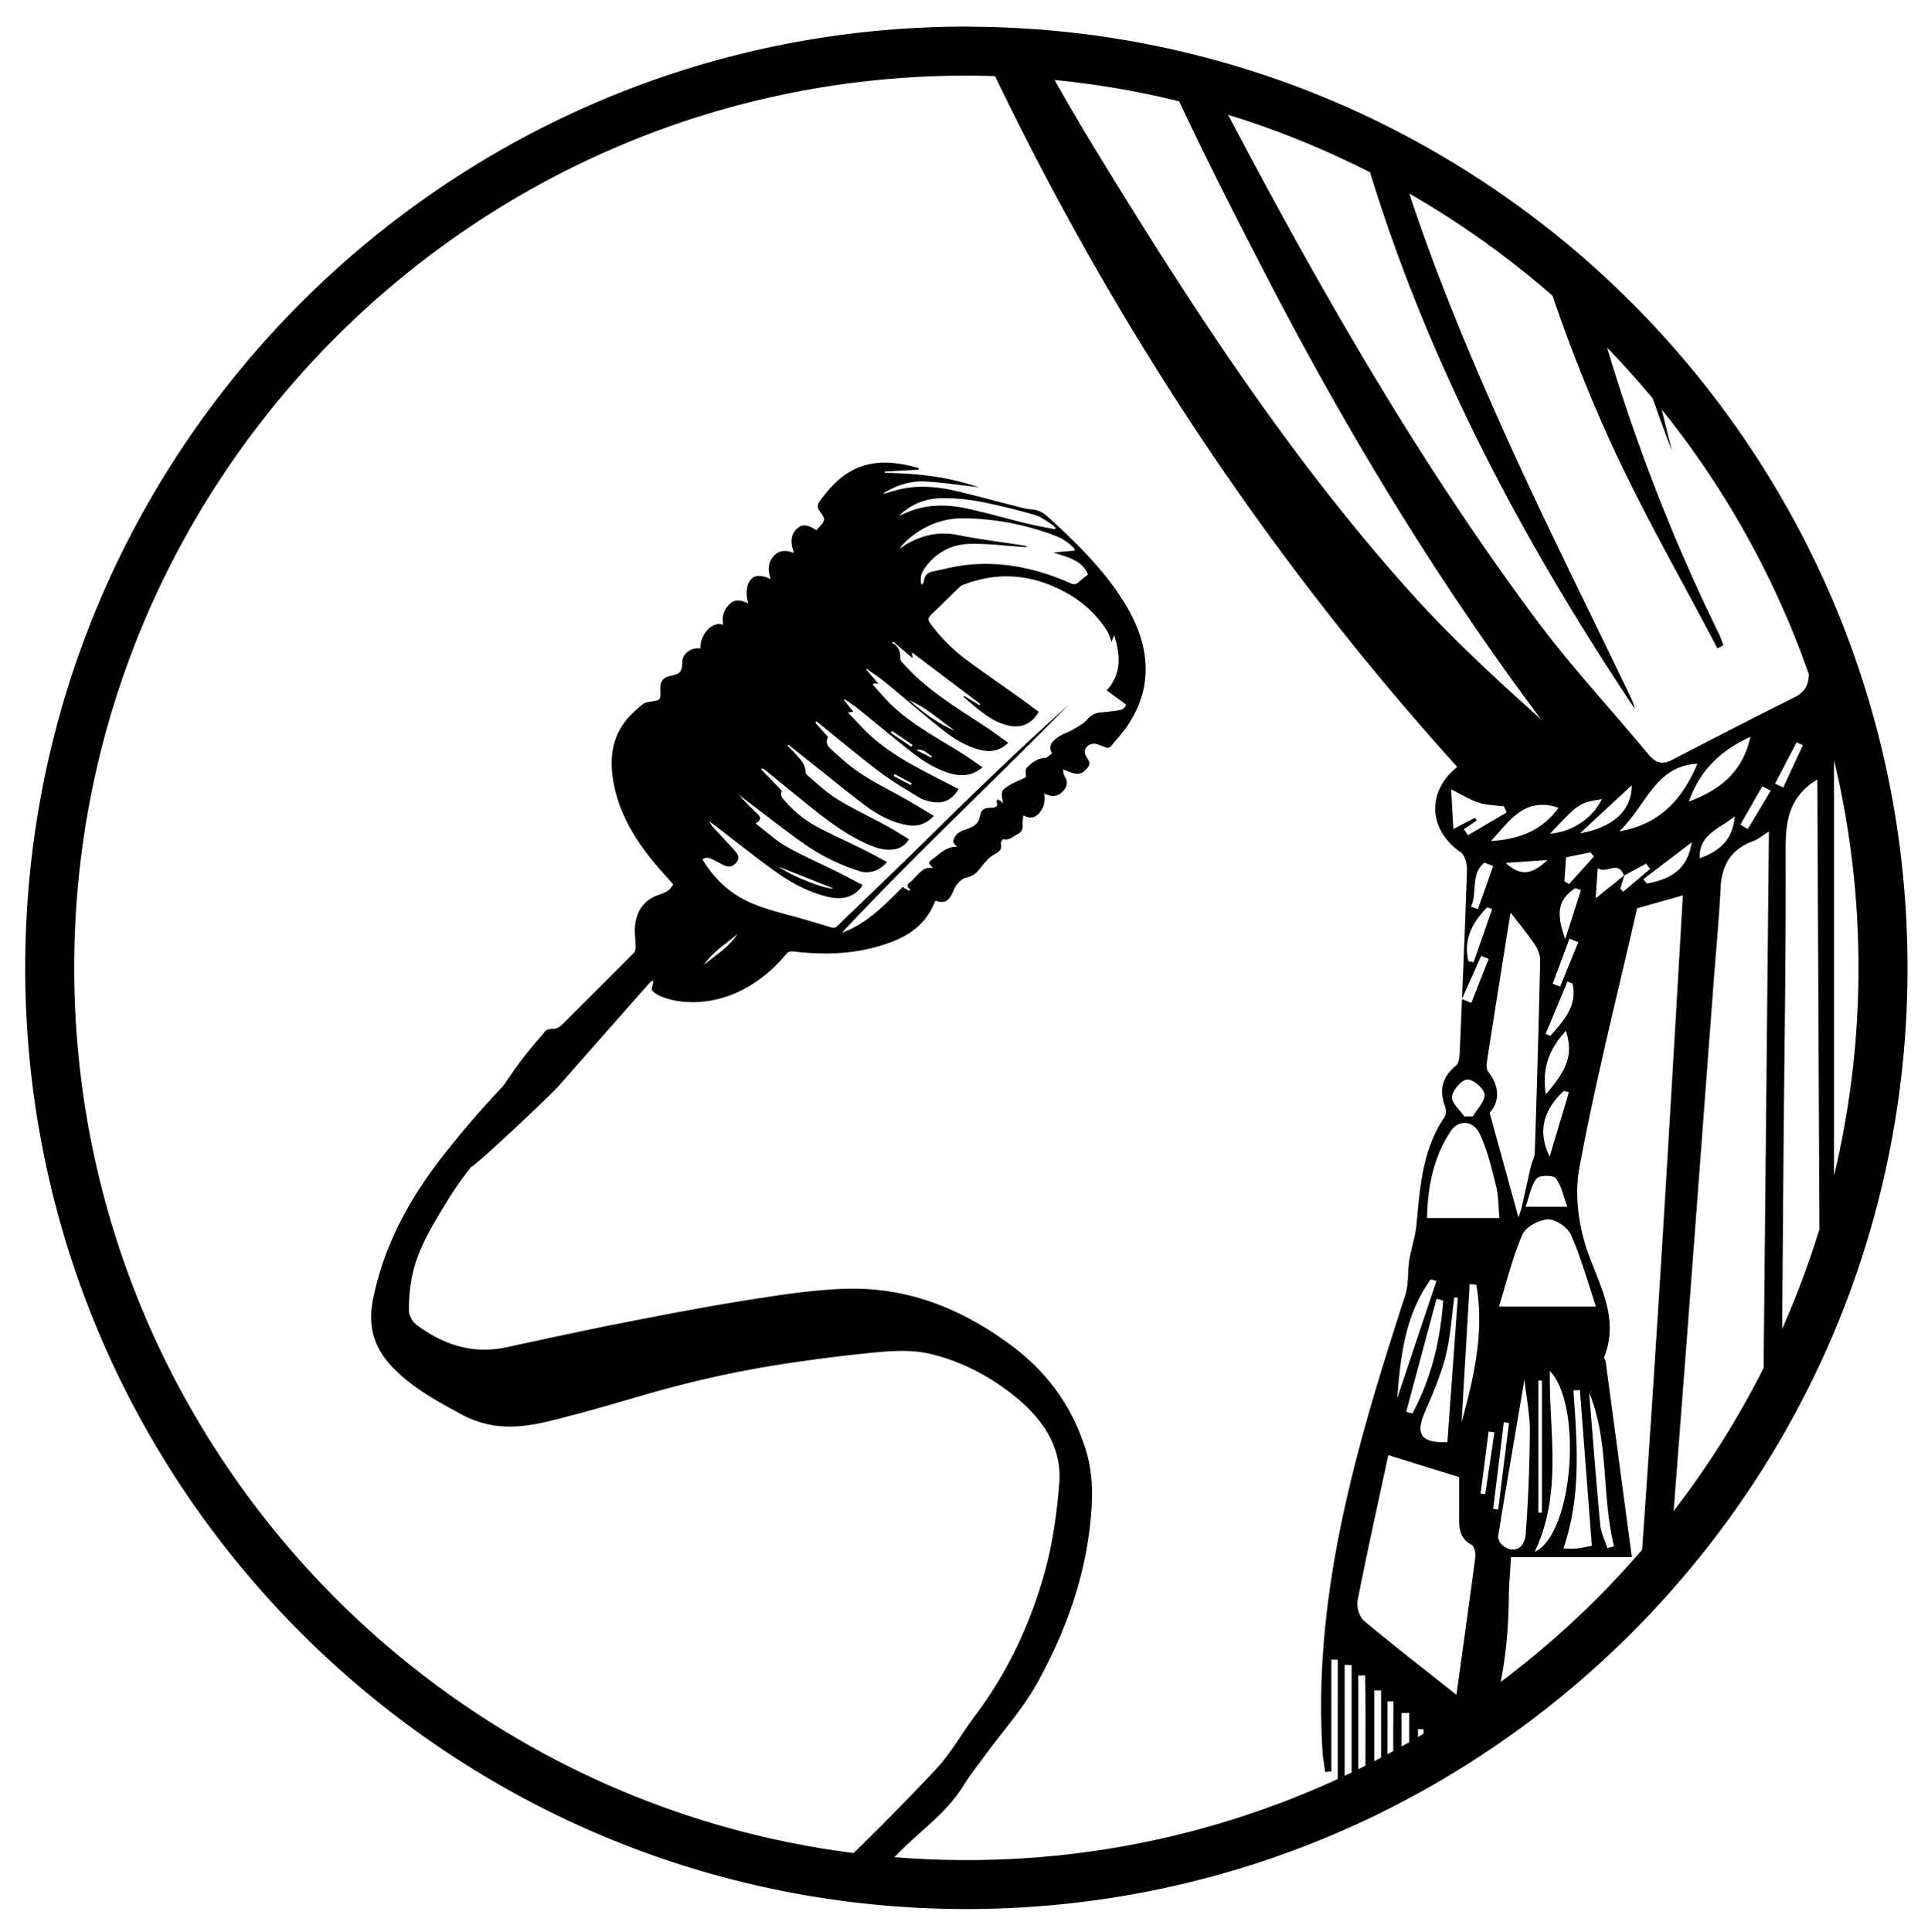 <svg version="1.2" baseProfile="tiny" xmlns="http://www.w3.org/2000/svg" width="72.5" height="72.647" viewBox="0 0 72.5 72.647"><path d="M68.967 22.685a35.572 35.572 0 0 0-8.064-11.745 36.266 36.266 0 0 0-1.417-1.299 35.84 35.84 0 0 0-7.256-4.865 35.119 35.119 0 0 0-13.644-3.701 36.214 36.214 0 0 0-2.04-.071c-.069-.002-.138-.004-.207-.004C16.824 1 .947 16.877.947 36.392c0 17.487 12.75 32.051 29.441 34.889a35.574 35.574 0 0 0 5.95.502c5.421 0 10.56-1.227 15.157-3.414l.182-.085.255-.127.242-.121c.069-.035.137-.067.206-.103l.324-.169.29-.153c.109-.059.218-.117.326-.177l.21-.117c.113-.063.226-.125.337-.189l.119-.068a35.69 35.69 0 0 0 12.999-12.984 35.96 35.96 0 0 0 1.982-3.978A35.21 35.21 0 0 0 71.73 36.39c0-4.855-.984-9.488-2.763-13.705zM51.52 6.479c2.191 7.16 5.703 13.806 9.948 20.168-.029-.181-.107-.34-.184-.501-1.563-3.263-3.19-6.499-4.676-9.797-1.339-2.974-2.592-5.982-3.612-9.071a33.773 33.773 0 0 1 5.385 3.843 59.532 59.532 0 0 0 2.194 5.531c1.206 2.635 2.662 5.154 4.005 7.726l.227-.112c-.053-.139-.096-.283-.161-.415a70.013 70.013 0 0 1-4.214-10.781c.596.616 1.17 1.255 1.719 1.915.227.654.464 1.308.716 1.959l-.382-1.549a33.543 33.543 0 0 1 5.534 9.953c-.006.428-.161.681-.544.875a303.924 303.924 0 0 0-4.584 2.343c-.41.215-.649.109-.923-.222-1.389-1.678-2.883-3.275-4.181-5.019-4.459-5.985-8.144-12.434-11.607-19.009a33.375 33.375 0 0 1 5.34 2.163zm11.986 23.66c.425-1.195 1.2-1.918 2.319-2.437-.296 1.318-1.118 1.989-2.319 2.437zm1.73.55c-.082.82-.464 1.269-1.321 1.583-.041-.925.78-1.116 1.321-1.583zm-4.172 2.236l-.001-.002-1.06.855.075-1.136c.329.237.77-.321.985.28l.024-.019-.003.01.817-.441.149.202-1.01.853-.112-.116.156-.497a.44.44 0 0 0-.02.011zm-2.783 18.626c1.241 1.294.878 6.136-.572 6.8 1.065-2.225.529-4.534.572-6.8zm-.433 5.329v-4.97l.134-.001v4.97c-.045-.001-.09.001-.134.001zm1.318-4.6l.243-.012.449 5.858c-.266.047-.416.084-.567.097-.156.014-.314.003-.503.003.683-1.976.515-3.962.378-5.946zm.59.084c.758 1.808.46 3.854.937 5.777l-.25.072c-.093-.293-.242-.581-.27-.881-.156-1.675-.283-3.354-.417-4.968zm-3.388-3.236c.27-.869.5-1.817.877-2.701.125-.291.628-.567.966-.577.292-.008.744.305.868.588.377.862.629 1.779.934 2.69h-3.645zm-2.347-.292c.084.022.167.044.25.068-.109 1.49-.446 2.918-1.159 4.245a74.4 74.4 0 0 1-.233-.063l1.142-4.25zm-1.48 3.742c.127-1.646.316-3.177 1.265-4.476l.212.063c-.483 1.441-.966 2.883-1.477 4.413zm1.035.53c.295-.688.6-1.384.784-2.107.185-.72.225-1.477.328-2.219l.133.013-.393 5.433c-.989.036-1.207-.29-.852-1.12zm.085-7.309c.025-1.099.218-2.247.888-3.26.301-.455.86-.415 1.104.112.284.611.444 1.287.607 1.947.092.371.084.768.125 1.201h-2.724zm.94-4.558c.023-.248.352-.631.572-.649.216-.017.63.335.651.555.024.261-.279.552-.439.831-.106 0-.212.002-.319.004-.168-.248-.486-.51-.465-.741zm.859-10.491l-.807.42-.082-1.488c.437.215.728.402 1.047.502.297.093.623.093.935.134l.104.228-1.454.858-.156-.224.483-.329c-.022-.034-.046-.067-.07-.101zm.609.871c.72-.78 1.272-1.674 2.539-1.249-.608.837-1.446 1.183-2.539 1.249zm4.166-1.576c-.352.725-1.1 1.226-1.947 1.302 1.085-1.153 1.085-1.153 1.947-1.302zM58.271 43.49c-.464-.956-.23-1.765.538-2.472l.186.056-.724 2.416zm.665 1.884h-1.567c.146-.412.204-.795.412-1.059.102-.129.617-.138.717-.015.212.262.276.643.438 1.074zm-.804-4.23c-.164-.992.142-1.726.752-2.383.266.849.096 1.409-.752 2.383zm-1.509-8.698c.542-.038.975-.069 1.566-.109-.567.538-.996.634-1.566.109zm-.472.119l-.575 1.616-.262-.09c.254-.525-.029-1.222.51-1.658l.327.132zm-.224 1.549l.187.065-.701 2.005-.197-.046c-.19-.825.156-1.462.711-2.024zm.876.199c.313.408.634.792.912 1.205.117.174.206.411.201.616a721.213 721.213 0 0 1-.202 7.206c-.005.17-.105.336-.145.508-.118.51-.227 1.021-.344 1.532-.032.14-.085.274-.124.398l-1.085-3.937c.325-.347.438-.912-.045-1.529-.071-.089-.076-.262-.057-.386.29-1.869.59-3.738.889-5.613zm1.494 4.638l-.177-.075.824-1.972.19.08c.186.854-.342 1.404-.837 1.967zm.37-1.856l-.28-.108.631-1.692.331.133-.682 1.667zm.191-1.785c-.375-1.033-.237-1.512.377-1.913.072.024.144.046.214.07l-.591 1.843zm.146-2.07a16.17 16.17 0 0 1-.178-.102l.065-.904.915-.185.134.153-.936 1.038zm.409-1.909l1.944-1.802c.009.975-.751 1.597-1.944 1.802zm4.416-2.612c-.545 1.271-1.349 2.269-2.942 2.539 1.006-.93 1.342-2.468 2.942-2.539zm-.213 2.951c-.148.933-.681 1.376-1.694 1.551a10.142 10.142 0 0 1-.124-.165 936.04 936.04 0 0 0 1.818-1.386zM44.338 3.808c1.01 2.153 2.096 4.274 3.189 6.392 3.037 5.883 6.443 11.541 10.43 16.856-1.659-1.489-3.297-2.989-4.78-4.63-4.617-5.109-8.355-10.86-11.933-16.716a94.054 94.054 0 0 1-1.588-2.703c1.595.156 3.159.428 4.682.801zm5.966 63.086a33.343 33.343 0 0 1-13.965 3.047c-.911 0-1.813-.037-2.706-.109l.108-.109c.825-.859 1.838-1.532 2.48-2.569.254-.411.557-.789.841-1.179.651-.891 1.406-1.724 1.936-2.682.989-1.786 1.712-3.684 1.969-5.743.128-1.027.174-2.04-.134-3.026-.513-1.648-1.455-2.952-2.89-3.999-1.871-1.365-3.882-2.142-6.179-2.064-1.239.042-2.478.237-3.707.431-1.571.25-3.132.551-4.692.858-1.449.285-2.892.603-4.336.911-1.264.27-2.369-.104-3.369-.85-.15-.112-.285-.353-.284-.534a6.38 6.38 0 0 1 .143-1.4c.232-1.007.785-1.872 1.312-2.743a12.7 12.7 0 0 1 .89-1.265c.069.058 2.973-2.677 3.29-3.037 1.129-1.285 2.26-2.565 3.393-3.848.037-.042.083-.077.125-.114l.048.026c-.021.087-.036.177-.065.261-.121.358 2.773 1.479 5.083-1.319.057-.067.184-.07.271-.059 1.212.145 2.407.091 3.565-.326.627-.225 1.18-.564 1.534-1.159.082-.136.144-.284.214-.425.332.097.463.041.617-.254.067-.127.113-.271.202-.377.086-.101.207-.214.329-.238.25-.047.403-.179.551-.375.142-.189.31-.384.511-.498.184-.103.301-.175.247-.403-.011-.05.067-.174.08-.171.227.061.374-.099.546-.187.159-.08.205-.202.194-.367-.005-.103.013-.205.022-.34.287.154.487.076.649-.145a.813.813 0 0 0 .135-.672l.14.05c.223.074.411.034.575-.146.163-.176.19-.348.06-.554-.043-.069-.044-.163-.071-.264.178.064.307.129.444.157.222.046.381-.071.507-.244.104-.143.015-.257-.054-.375-.071-.119-.111-.237-.008-.363a.349.349 0 0 1 .386-.121c.107.03.212.069.315.113.1.043.172.027.243-.062.174-.219.37-.423.532-.65.541-.762.82-1.603.736-2.548-.075-.815-.391-1.542-.818-2.225-.763-1.217-1.781-2.207-2.833-3.167-.177-.162-.359-.269-.604-.286-.192-.014-.381-.065-.568-.113-.754-.19-1.504-.396-2.261-.576-.66-.156-1.329-.23-2.004-.1-.255.048-.504.133-.784.208.041-.033.058-.05.078-.061.466-.279.976-.439 1.514-.411.602.031 1.2.124 1.8.19.079.008.158.024.237.037-1.151-.405-2.343-.536-3.552-.55l.001-.052 1.266-.069.002-.064c-.148-.037-.296-.077-.444-.108-.775-.163-1.526-.142-2.221.299-.417.264-.734.63-1.027 1.023-.121.162-.133.281-.004.444.199.254.188.305-.022.545-.04.047-.083.089-.125.136-.229-.139-.465-.278-.699-.083-.302.253-.269.589-.14.941-.306-.118-.579-.118-.793.148-.201.252-.185.533-.084.835-.071-.03-.122-.056-.174-.073-.344-.106-.546-.041-.671.25-.051.12-.057.266-.06.399-.003.102.032.206.056.336-.352-.17-.551-.142-.746.08a.791.791 0 0 0-.186.727c-.42-.173-.901.408-.857.889-.326-.056-.669.18-.682.469-.02.425-.063.477-.483.571-.229.05-.339.183-.345.419-.003.075.003.149.003.225 0 .23-.031.259-.262.3-.139.024-.307.03-.405.112-.248.204-.495.423-.685.681-.48.644-.552 1.388-.431 2.159.178 1.114.709 2.064 1.399 2.936.272.344.576.666.865.997-.133.213-.197.273-.545.393-.564.193-.836.609-.893 1.173-.026.258.021.522.024.783 0 .078-.019.179-.069.229-.892.898-1.79 1.792-2.687 2.684-.102.103-.214.175-.374.171-.091-.002-.215.027-.269.089-.334.39-.669.775-.971 1.187-.213.289-.417.586-.622.883a36.208 36.208 0 0 0-2.312 2.687c-1.237 1.599-2.168 3.318-2.569 5.307-.204 1.005.004 1.833.769 2.61.748.761 1.64 1.237 2.54 1.727a3.89 3.89 0 0 0 1.181.413c1.074.18 2.1-.142 3.121-.407 1.317-.343 2.613-.765 3.933-1.1a40.614 40.614 0 0 1 3.364-.712 61.919 61.919 0 0 1 4.05-.524c.65-.063 1.338-.089 1.965.056 1.203.278 2.313.867 3.254 1.64.983.806 1.738 1.867 1.625 3.241-.089 1.077-.233 2.165-.513 3.204-.537 2.005-1.408 3.872-2.665 5.543-.497.662-.905 1.403-1.465 2.002a104.04 104.04 0 0 1-3.089 3.144C15.595 67.585 2.79 53.456 2.79 36.392c0-18.499 15.05-33.549 33.549-33.549.361 0 .721.007 1.079.019 4.505 9.359 10.227 18.057 17.38 25.976-1.162.927-1.083 2.377.133 3.209.159.11.241.443.234.668a490.554 490.554 0 0 1-.188 4.847c.241-.541.48-1.081.722-1.622l.282.115-.653 1.654-.351-.141c-.027.647-.054 1.295-.083 1.943-.008.191-.021.459-.141.557-.522.423-.639.917-.415 1.531.042.117.053.299-.009.391-.846 1.234-.928 2.659-1.066 4.076-.044.446-.197.88-.268 1.326-.068.434-.019.899-.151 1.31-1.808 5.573-3.481 11.169-3.114 17.137.017.263.066.525.1.787.079-.005.156-.011.234-.018v-4.207l.242.001c-.002 1.497-.002 2.994-.002 4.492zM27.672 32.036c-.25-.292-.52-.568-.782-.852a1.108 1.108 0 0 1-.212-.296c.049.035.1.067.146.104.748.573 1.483 1.162 2.246 1.716.621.45 1.288.83 2.046 1.009.462.109.894.074 1.235-.311.024-.026.042-.059.09-.127-.328-.171-.641-.341-.959-.5-.636-.315-1.29-.595-1.903-.946-.407-.231-.758-.56-1.169-.873.237-.117.195-.236.084-.345-.247-.246-.5-.485-.728-.754.046.038.09.08.138.115.777.587 1.538 1.192 2.333 1.753a7.597 7.597 0 0 0 2.106 1.032c.341.107.75-.026 1.01-.35-.284-.152-.557-.306-.839-.445-.584-.29-1.18-.559-1.76-.861a4.35 4.35 0 0 1-1.344-1.115c-.043-.051-.025-.153-.036-.23a.761.761 0 0 0 .047-.007l-.795-.821.021-.039c.039.016.082.026.113.051.674.544 1.341 1.101 2.022 1.636.58.455 1.184.873 1.863 1.171.286.125.583.224.904.191a.78.78 0 0 0 .629-.386c-.273-.167-.537-.339-.812-.489-.633-.346-1.291-.654-1.903-1.031-.4-.246-.742-.584-1.106-.884-.032-.024-.065-.069-.065-.105.003-.331-.229-.524-.421-.743-.081-.092-.17-.176-.255-.264l.032-.035 1.096.871c.592.468 1.173.951 1.778 1.401.491.368 1.026.662 1.649.754.356.053.657-.053.948-.35-.411-.245-.792-.486-1.188-.704-.703-.389-1.429-.739-2.055-1.254a13.966 13.966 0 0 1-.645-.57c-.134-.123-.194-.274-.092-.439l-.483-.541.05-.047c.792.637 1.571 1.292 2.381 1.906.47.356.982.654 1.487.96.139.085.313.126.475.159.425.085.768-.083.996-.485-.38-.194-.761-.388-1.139-.585-.753-.394-1.492-.811-2.128-1.38-.304-.273-.576-.583-.896-.91l.208-.027a181.42 181.42 0 0 1-.353-.438.318.318 0 0 0 .026-.035c.164.117.335.223.49.348.666.538 1.321 1.085 1.993 1.615.431.34.892.64 1.423.807.445.141.869.131 1.281-.21-.28-.189-.542-.375-.812-.546-.866-.542-1.775-1.022-2.534-1.72-.281-.258-.525-.557-.786-.838.012-.018.025-.033.038-.05.046.002.094.008.175.016l-.46-.542c.007-.007.012-.016.018-.023.245.176.497.341.73.533.689.564 1.362 1.153 2.06 1.709.463.37.959.697 1.556.822.357.074.68.007.977-.282-.277-.198-.538-.395-.812-.576-.915-.606-1.859-1.171-2.666-1.924-.183-.17-.35-.356-.52-.537-.033-.035-.065-.088-.063-.13.016-.256-.058-.464-.312-.593l.049-.038c.23.195.462.39.736.617l-.036-.221 2.572 1.941-.032.048-.566-.348-.031.034c.221.187.436.383.667.557.33.249.68.464 1.097.535.453.077.825-.103 1.064-.528-.225-.167-.451-.34-.682-.505-.675-.482-1.36-.952-2.025-1.444a6.389 6.389 0 0 1-1.368-1.374c-.096-.133-.087-.216.031-.33.356-.337.701-.688 1.053-1.028a.516.516 0 0 1 .173-.104c1.362-.521 2.667-.371 3.918.341a4.213 4.213 0 0 1 1.446 1.357c.09.137.136.302.199.449l.091-.243c.245.749.288 1.435-.277 2.075l.721.528c-.014.123-.129.194-.266.219-.215.038-.433.058-.649.079a.735.735 0 0 0-.545.269c-.138.163-.349.269-.54.382-.16.094-.346.146-.5.246-.23.151-.451.323-.28.646l-.221.167c-.261-.012-.516.154-.726.367-.069.069-.024.25-.03.361-.2.095-.451.188-.668.328-.276.174-.276.237-.189.658-.031-.032-.059-.069-.096-.095-.036-.025-.08-.039-.119-.058-.013.036-.04.078-.03.108.053.171-.049.196-.175.204-.353.019-.392.043-.471.379-.06.249-.247.34-.458.418-.172.064-.35.105-.462.288-.086.142-.112.246.087.378-.418-.001-.651.259-.916.458-.189.146-.189.147-.002.348-.323-.06-.479.155-.658.331-.062.062-.114.137-.183.186-.127.088-.18.172 0 .298l-.068.04-.228-.144c-.669.661-1.335 1.383-2.29 1.723 2.757-2.949 5.716-5.695 8.534-8.581-.627.575-1.26 1.143-1.88 1.726-.735.692-1.462 1.393-2.187 2.096-.685.664-1.36 1.337-2.043 2.002-.657.639-1.318 1.273-1.978 1.909-.197.19-.399.377-.591.574-.089.089-.162.103-.291.062a40.099 40.099 0 0 0-1.684-.488c-.589-.159-1.175-.322-1.709-.634-.599-.346-1.048-.832-1.411-1.424.127-.097.251-.063.37-.007.151.073.296.16.447.23.162.074.307.052.439-.087.144-.146.104-.294 0-.415zm1.619.556l2.04.81c-.306.048-1.648-.504-2.04-.81zm4.312-3.413l.039-.073c.215.114.428.231.643.346l-.035.067-.647-.34zm-.106-1.625l.046-.07.775.529-.046.069c-.258-.176-.516-.353-.775-.528zm.959.65c.265-.068.404.125.583.233l-.023.049-.56-.282zm-.263-1.868c.653.269 1.155.762 1.731 1.146-.653-.267-1.203-.692-1.731-1.146zm6.723-4.735c-.134.106-.248.185-.344.279-.1.096-.183.11-.314.051-1.264-.557-2.581-.846-3.967-.681-.414.049-.82.156-1.228.242-.19.042-.303.16-.32.363-.004.048-.042.095-.09.131-.072-.228-.014-.432.111-.611.399-.564.966-.895 1.637-.921.694-.028 1.392.069 2.086.113.049.003.097.012.156-.01-.057-.017-.115-.041-.175-.05-.823-.128-1.651-.229-2.469-.393-.654-.128-1.246-.01-1.815.293-.125.065-.239.155-.356.233.137-.235.532-.57.913-.775.454-.244.94-.379 1.452-.377a9.936 9.936 0 0 1 3.488.656c.281.107.526.273.729.495l-.001.066-.795.069c.5.173 1.068.271 1.302.827zm-1.241-1.7c-.34-.068-.682-.125-1.018-.206-.768-.187-1.528-.406-2.299-.575-.755-.165-1.512-.163-2.242.143-.101.042-.198.089-.301.122.472-.46 1.052-.664 1.695-.654.458.005.922.047 1.372.135.683.134 1.361.304 2.029.494.238.067.445.241.662.37.049.029.084.08.126.121a1.184 1.184 0 0 1-.024.05zM27.736 35.12c-.327.494-.829.796-1.271 1.165.334-.487.83-.795 1.271-1.165zm23.09 31.529c-.087.042-.175.082-.262.122v-4.17l.262.004v4.044zm.52-.257l-.268.133V63l.257-.003c.02 1.13.013 2.263.011 3.395zm.587-.302l-.255.134v-2.667l.255.003v2.53zm.459-.245c-.072.04-.145.078-.217.117v-1.989h.223c-.001.624-.011 1.248-.006 1.872zm.602-.337l-.29.162v-1.259l.29-.003v1.1zm.537-.318l-.211.125v-.298l.211.006v.167zm1.947-6.642c-.231 1.763-.48 3.523-.71 5.177-1.18-.937-2.348-1.837-3.477-2.784-.176-.147-.287-.528-.24-.764.361-1.836.769-3.663 1.155-5.463l2.665.828v1.416c-.002.442-.022.872.468 1.128.102.051.16.311.139.462zm-.516-5.067l.304-5.196.25.02c.31 1.765-.087 3.474-.554 5.176zm.714 2.68c.102-.777.202-1.555.303-2.332.072.01.145.021.218.03l-.345 2.326a5.308 5.308 0 0 0-.176-.024zm.875-2.68l.195.024c-.137 1.085-.272 2.17-.407 3.255l-.189-.022.401-3.257zm.774-1.608c.077.701.208 1.328.204 1.955a59.826 59.826 0 0 1-.154 3.834c-.042.593-.481.775-.891.426-.084-.072-.164-.229-.147-.331.314-1.932.645-3.861.988-5.884zm4.424 6.401a33.741 33.741 0 0 1-5.318 4.969c.212-1.043.295-2.113.308-3.198.004-.455.048-.91.08-1.495h4.543c-.339-2.539-.659-4.937-.981-7.334-.009-.066-.078-.145-.059-.193.644-1.606-.363-2.964-.756-4.378-.261-.941-.331-1.905-.176-2.734.603-3.258 1.421-6.476 2.17-9.758l1.721-.486c-.473 8.215-.952 16.4-1.532 24.607zm4.569-6.835a33.503 33.503 0 0 1-3.383 5.377c.157-2.053.316-4.106.472-6.16.341-4.504.677-9.008 1.016-13.512.094-1.257.214-2.514.279-3.773.044-.865.409-1.451 1.234-1.749.165-.059.305-.184.582-.357l-.2 20.174zm-.593-20.268l-.28-.161.824-1.445.317.165-.861 1.441zm1.026-1.707l.808-1.551.236.105-.737 1.593-.307-.147zm.266 20.502l.043-5.778c.032-4.083.102-8.166.087-12.249-.003-1.073.129-1.988 1.193-2.629.026 5.636.051 11.273.078 16.909a33.3 33.3 0 0 1-1.401 3.747zm1.95-21.388c.601 2.508.92 5.124.92 7.814 0 2.69-.319 5.306-.92 7.814V28.578z"/></svg>